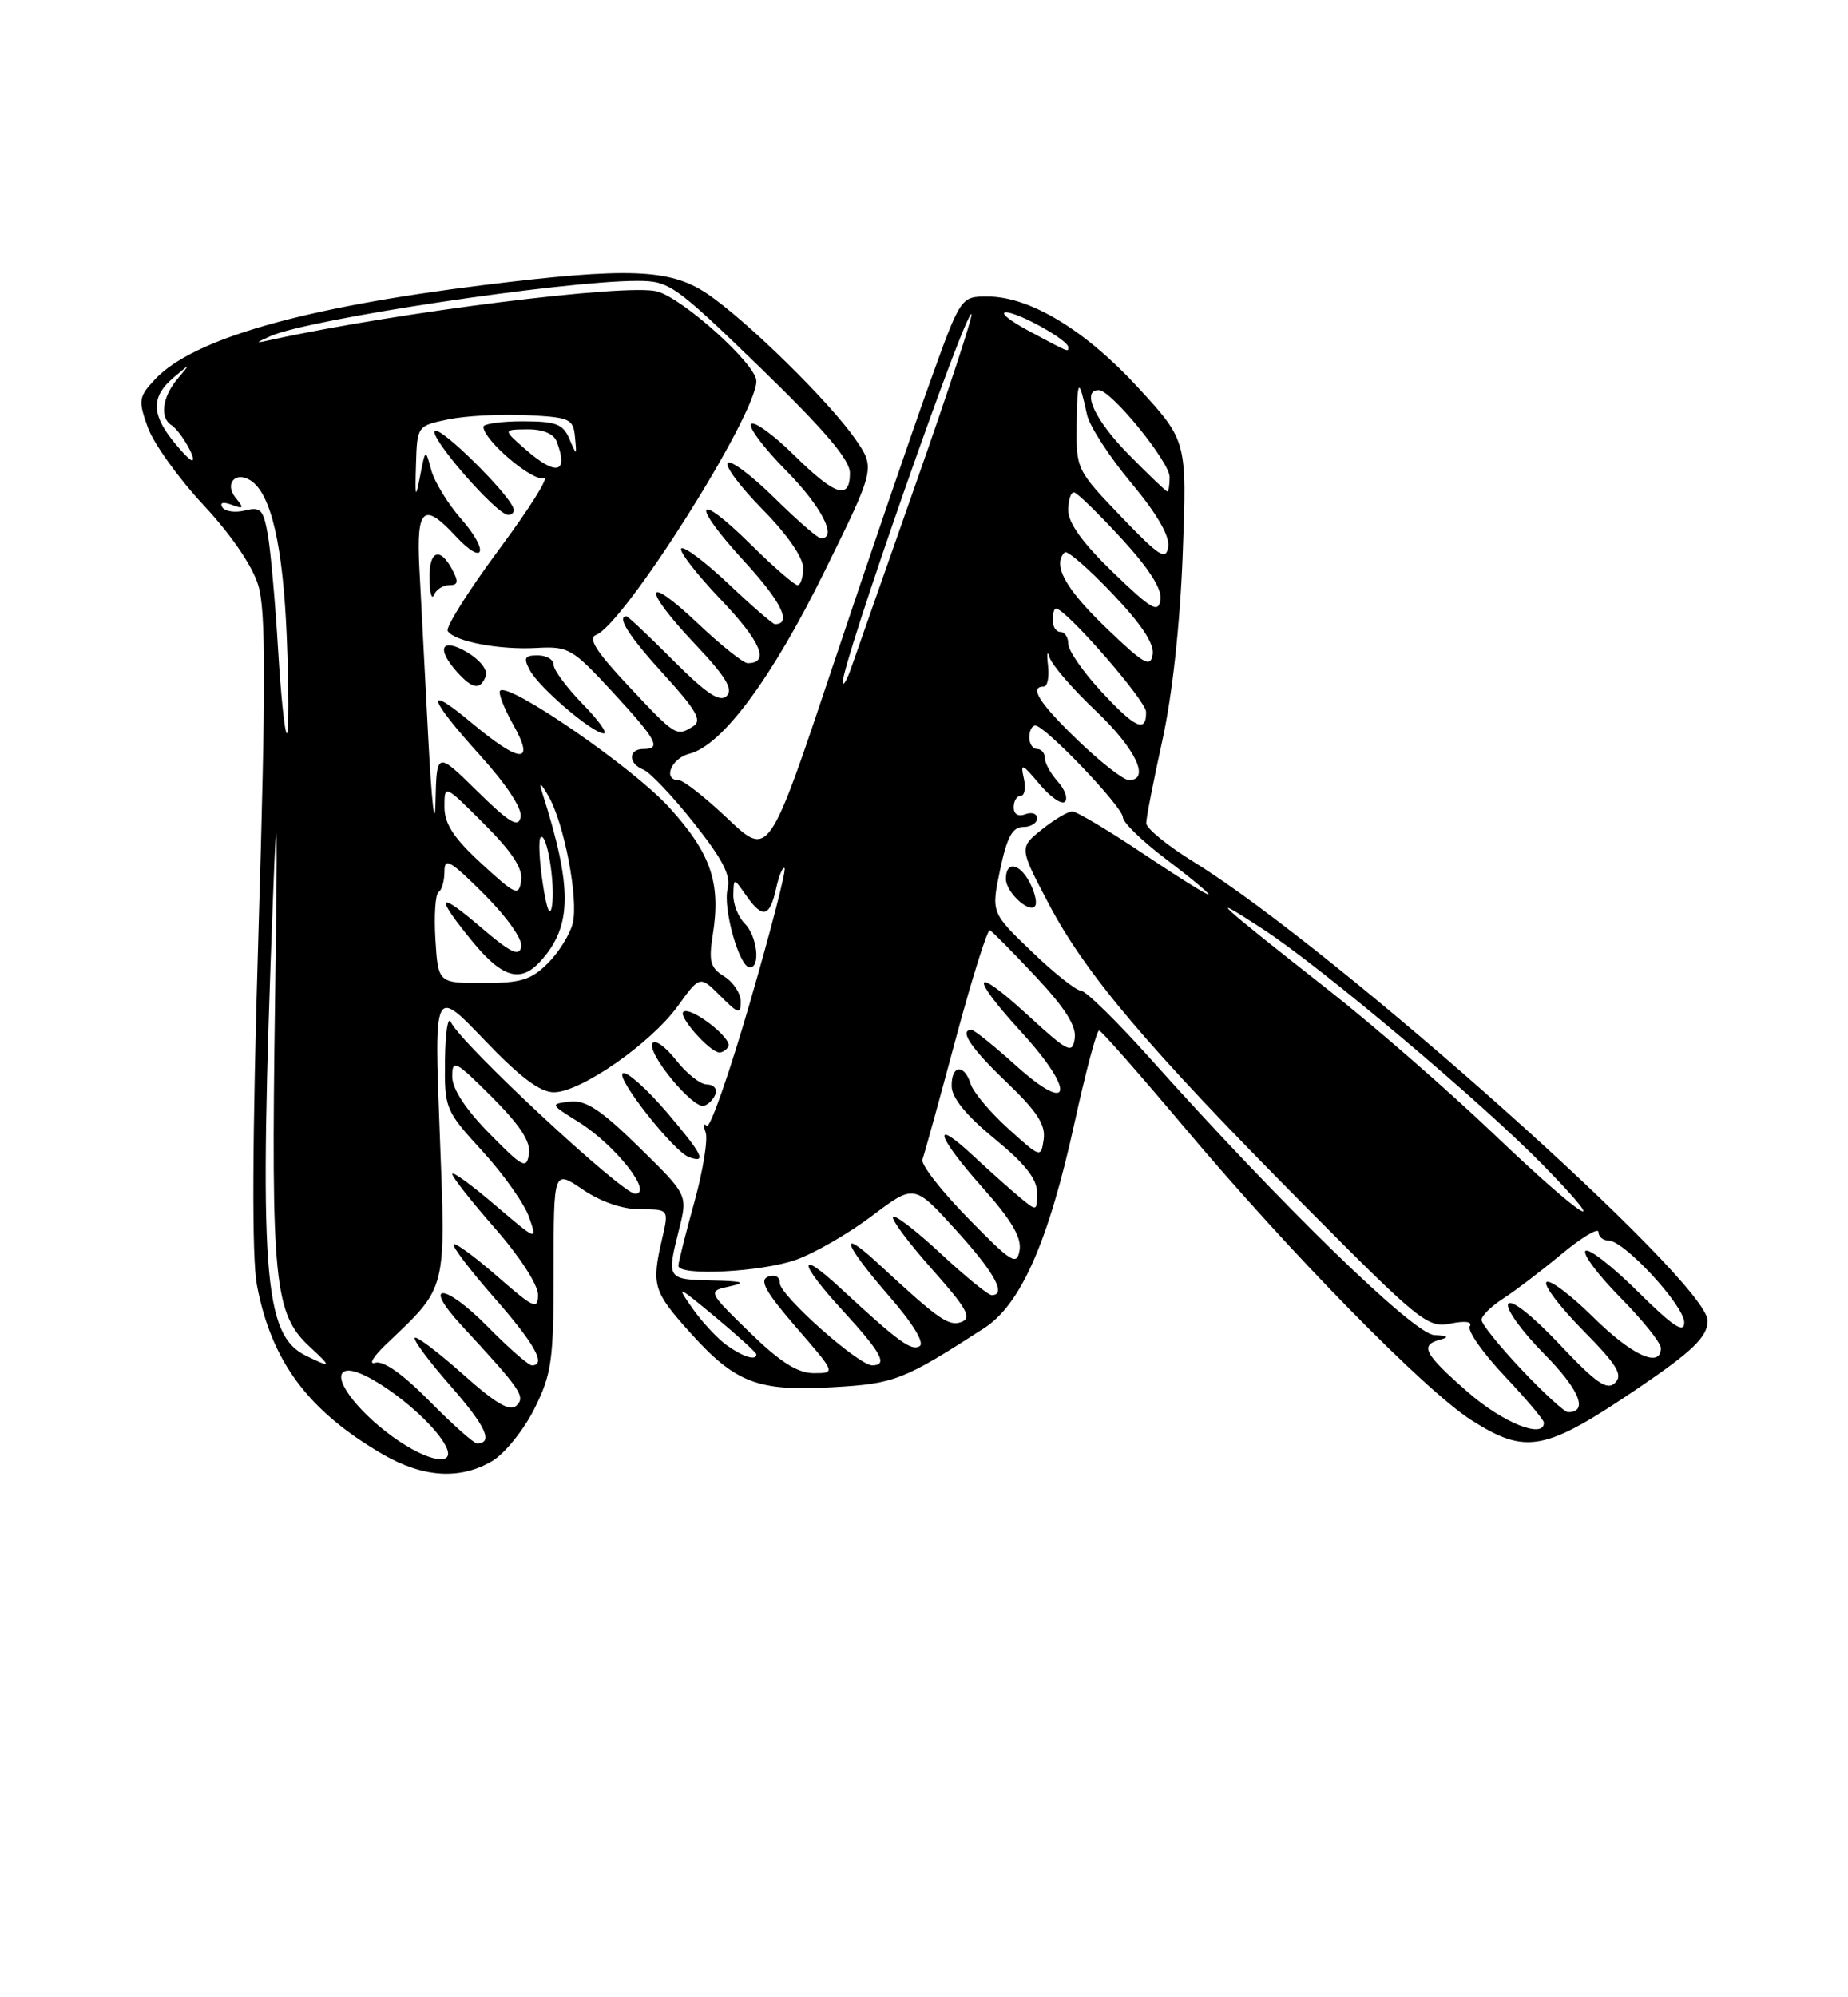 <?xml version="1.0" encoding="UTF-8" standalone="no"?>
<!DOCTYPE svg PUBLIC "-//W3C//DTD SVG 1.1//EN" "http://www.w3.org/Graphics/SVG/1.1/DTD/svg11.dtd" >
<svg xmlns="http://www.w3.org/2000/svg" xmlns:xlink="http://www.w3.org/1999/xlink" version="1.1" viewBox="0 0 237 256">
 <g >
 <path fill="currentColor"
d=" M 63.12 187.27 C 64.73 186.32 67.16 183.30 68.53 180.57 C 70.77 176.07 71.00 174.42 71.00 162.77 C 71.00 149.93 71.00 149.93 74.73 152.46 C 77.05 154.04 79.85 155.00 82.13 155.00 C 85.79 155.00 85.79 155.00 84.92 158.75 C 83.53 164.74 83.76 165.51 88.47 170.76 C 94.33 177.28 97.16 178.36 106.83 177.80 C 114.75 177.35 115.87 176.91 126.22 170.23 C 130.92 167.20 134.48 159.11 137.81 143.90 C 139.24 137.36 140.66 132.03 140.96 132.08 C 141.26 132.12 146.22 137.76 152.00 144.62 C 165.56 160.73 182.78 178.27 188.72 182.04 C 195.75 186.49 198.11 186.04 210.14 177.89 C 217.05 173.21 219.00 171.32 219.00 169.29 C 219.00 164.26 171.38 121.77 153.07 110.46 C 149.73 108.40 147.00 106.17 147.00 105.51 C 147.00 104.85 147.93 100.07 149.07 94.90 C 150.35 89.07 151.34 80.00 151.68 71.00 C 152.23 56.50 152.23 56.50 145.98 49.70 C 139.18 42.30 132.07 38.00 126.64 38.00 C 123.21 38.00 123.21 38.00 119.17 49.25 C 116.94 55.44 111.41 71.62 106.86 85.21 C 98.60 109.91 98.60 109.91 93.36 104.96 C 90.48 102.23 87.64 100.00 87.06 100.00 C 84.95 100.00 86.06 97.20 88.41 96.61 C 92.61 95.56 98.99 86.96 105.74 73.25 C 112.27 60.00 112.27 60.00 109.67 56.25 C 106.30 51.40 95.59 40.91 90.61 37.59 C 85.89 34.45 80.49 34.25 61.99 36.54 C 38.83 39.41 24.75 43.44 19.90 48.60 C 17.77 50.87 17.71 51.30 18.95 54.77 C 19.68 56.82 22.90 61.31 26.10 64.74 C 29.67 68.57 32.39 72.56 33.13 75.05 C 34.09 78.25 34.10 87.74 33.15 119.31 C 32.34 146.44 32.28 161.20 32.95 164.73 C 34.80 174.48 39.49 180.79 49.00 186.35 C 54.22 189.40 58.98 189.71 63.12 187.27 Z  M 50.36 184.15 C 45.60 180.70 42.46 176.35 44.28 175.73 C 46.43 174.99 55.00 181.34 57.12 185.25 C 58.64 188.06 54.92 187.45 50.36 184.15 Z  M 55.08 179.58 C 51.64 176.10 49.16 174.35 48.12 174.67 C 47.23 174.95 47.85 173.90 49.50 172.32 C 57.42 164.78 57.18 165.72 56.39 145.09 C 55.68 126.57 55.68 126.57 62.11 133.28 C 66.68 138.06 69.26 140.00 71.03 140.00 C 74.45 140.00 83.44 133.76 86.91 128.97 C 89.76 125.03 89.76 125.03 92.38 127.65 C 94.70 129.97 95.00 130.05 95.00 128.38 C 95.00 127.33 94.05 125.89 92.89 125.16 C 91.09 124.04 90.87 123.23 91.41 119.82 C 92.48 113.14 91.17 109.35 85.76 103.42 C 81.11 98.34 65.25 87.41 64.14 88.53 C 63.87 88.80 64.63 90.78 65.84 92.92 C 68.68 97.98 66.74 97.88 60.47 92.64 C 54.36 87.53 54.86 89.39 61.58 96.82 C 65.00 100.61 67.00 103.66 66.77 104.74 C 66.46 106.14 65.33 105.46 61.19 101.39 C 56.00 96.29 56.00 96.29 55.85 102.89 C 55.77 106.53 55.35 102.75 54.92 94.50 C 54.49 86.25 53.98 76.46 53.78 72.75 C 53.39 65.11 54.33 64.29 58.42 68.70 C 62.12 72.69 62.79 70.67 59.15 66.52 C 57.43 64.56 55.70 61.73 55.30 60.23 C 54.56 57.50 54.56 57.50 53.88 61.00 C 53.29 64.04 53.22 63.85 53.35 59.54 C 53.50 54.59 53.51 54.58 57.50 53.75 C 59.70 53.30 64.20 53.05 67.50 53.21 C 73.08 53.48 73.52 53.67 73.74 56.00 C 73.98 58.46 73.97 58.47 73.02 56.25 C 72.21 54.34 71.30 54.00 67.03 54.00 C 64.26 54.00 62.00 54.32 62.00 54.70 C 62.00 56.40 68.35 61.80 69.73 61.27 C 70.55 60.96 67.99 65.05 64.05 70.36 C 60.11 75.67 57.13 80.40 57.42 80.88 C 58.25 82.22 64.05 83.32 68.81 83.05 C 72.90 82.82 73.40 83.11 78.52 88.65 C 84.27 94.89 84.87 96.00 82.50 96.00 C 80.56 96.00 80.56 97.89 82.50 98.64 C 83.32 98.95 86.23 102.01 88.95 105.44 C 92.68 110.13 93.76 112.21 93.32 113.90 C 92.67 116.37 94.82 124.00 96.16 124.00 C 97.57 124.00 97.10 119.95 95.50 118.36 C 94.67 117.53 94.02 115.88 94.05 114.68 C 94.10 112.50 94.10 112.50 95.67 114.75 C 97.79 117.78 98.71 117.58 99.52 113.93 C 99.89 112.24 100.38 111.05 100.62 111.28 C 100.85 111.52 98.87 119.21 96.21 128.38 C 93.55 137.55 91.05 144.71 90.64 144.30 C 90.23 143.90 90.16 144.26 90.49 145.12 C 90.82 145.98 90.17 150.01 89.05 154.07 C 87.92 158.14 87.00 161.81 87.00 162.23 C 87.00 163.58 97.59 163.05 102.06 161.48 C 104.44 160.64 108.82 158.11 111.81 155.86 C 117.24 151.76 117.24 151.76 122.57 157.63 C 127.54 163.09 129.14 166.00 127.18 166.00 C 126.73 166.00 123.79 163.60 120.64 160.67 C 117.49 157.74 114.73 155.62 114.52 155.97 C 114.30 156.32 116.57 159.35 119.55 162.70 C 123.96 167.65 124.67 168.91 123.33 169.43 C 121.69 170.06 120.42 169.17 112.75 162.07 C 107.42 157.13 108.11 159.32 114.01 166.11 C 117.09 169.65 118.60 172.13 117.94 172.54 C 116.87 173.20 115.22 171.98 107.77 165.09 C 102.20 159.93 102.38 161.79 108.05 167.95 C 113.06 173.41 113.92 175.00 111.86 175.00 C 110.09 175.00 100.00 166.02 100.00 164.45 C 100.00 163.63 99.39 163.30 98.50 163.64 C 97.34 164.08 98.19 165.60 102.09 170.11 C 107.20 176.00 107.20 176.00 104.35 176.00 C 102.27 175.99 100.05 174.58 96.12 170.75 C 90.73 165.50 90.73 165.50 93.62 164.87 C 95.82 164.38 95.27 164.21 91.25 164.12 C 85.52 163.99 85.48 163.93 87.10 157.52 C 88.20 153.15 88.20 153.15 81.94 147.02 C 77.04 142.23 75.12 140.96 73.09 141.20 C 70.53 141.50 70.55 141.53 74.14 143.77 C 78.87 146.70 83.85 153.00 81.45 153.00 C 79.76 153.00 59.05 133.72 57.82 131.00 C 57.45 130.18 57.11 132.36 57.07 135.86 C 57.00 142.11 57.08 142.31 61.89 147.57 C 64.58 150.51 67.26 154.30 67.85 156.00 C 68.93 159.09 68.92 159.08 63.46 154.43 C 60.46 151.86 58.00 150.08 58.00 150.47 C 58.00 150.87 60.48 154.01 63.50 157.46 C 66.63 161.02 69.00 164.68 69.00 165.94 C 69.00 167.93 68.47 167.69 63.80 163.61 C 60.94 161.11 58.41 159.25 58.18 159.49 C 57.95 159.72 60.28 162.79 63.38 166.32 C 68.60 172.27 70.12 175.00 68.21 175.00 C 67.78 175.00 65.23 172.77 62.54 170.04 C 57.02 164.43 54.01 164.27 59.18 169.87 C 66.83 178.14 67.41 178.99 66.25 180.15 C 65.42 180.98 63.63 179.94 59.38 176.15 C 56.22 173.34 53.44 171.23 53.20 171.47 C 52.95 171.71 55.03 174.50 57.81 177.67 C 62.33 182.82 63.32 185.00 61.16 185.00 C 60.76 185.00 58.02 182.56 55.08 179.58 Z  M 85.51 142.56 C 82.90 139.51 80.37 137.27 79.88 137.57 C 78.94 138.15 86.42 147.62 88.37 148.32 C 90.71 149.16 90.10 147.94 85.51 142.56 Z  M 91.77 140.19 C 91.99 139.53 91.49 139.00 90.66 139.00 C 89.82 139.00 88.05 137.60 86.70 135.88 C 85.36 134.17 84.00 133.19 83.68 133.71 C 82.91 134.95 88.90 142.20 90.30 141.73 C 90.89 141.54 91.55 140.84 91.77 140.19 Z  M 93.40 134.16 C 94.03 133.14 88.48 128.86 87.62 129.71 C 87.02 130.31 90.88 134.70 92.19 134.89 C 92.57 134.95 93.12 134.62 93.40 134.16 Z  M 74.70 90.21 C 72.67 88.12 71.00 85.87 71.00 85.21 C 71.00 84.54 70.08 84.00 68.96 84.00 C 67.27 84.00 67.10 84.32 67.96 85.92 C 69.16 88.16 76.00 94.00 77.43 94.00 C 77.97 94.00 76.74 92.29 74.70 90.21 Z  M 62.30 86.66 C 62.59 85.89 61.57 84.59 59.91 83.60 C 56.60 81.65 55.89 83.11 58.65 86.17 C 60.62 88.34 61.60 88.48 62.30 86.66 Z  M 57.62 75.00 C 58.76 75.00 58.84 74.57 58.00 73.00 C 56.39 69.99 54.99 70.59 55.08 74.25 C 55.12 76.04 55.38 76.94 55.66 76.25 C 55.94 75.56 56.82 75.00 57.62 75.00 Z  M 65.83 65.11 C 65.09 63.12 56.78 54.91 55.83 55.22 C 54.66 55.61 63.67 66.00 65.18 66.00 C 65.72 66.00 66.02 65.60 65.83 65.11 Z  M 188.23 178.42 C 182.60 173.49 182.03 172.40 184.75 171.69 C 185.91 171.39 185.65 171.19 183.95 171.12 C 181.31 171.00 164.45 154.60 147.58 135.75 C 143.28 130.94 139.25 126.99 138.63 126.98 C 138.01 126.97 135.16 124.71 132.31 121.96 C 127.11 116.97 127.11 116.97 128.26 111.48 C 129.14 107.30 129.84 106.00 131.21 106.00 C 132.19 106.00 133.00 105.50 133.00 104.89 C 133.00 104.28 132.32 104.05 131.50 104.36 C 130.59 104.71 130.00 104.36 130.00 103.47 C 130.00 102.66 130.41 102.00 130.91 102.00 C 131.40 102.00 131.58 100.99 131.30 99.75 C 130.85 97.75 131.07 97.84 133.31 100.50 C 134.69 102.15 136.16 103.17 136.57 102.76 C 136.98 102.35 136.57 101.19 135.66 100.18 C 134.75 99.17 134.00 97.82 134.00 97.17 C 134.00 96.53 133.55 96.00 133.00 96.00 C 132.45 96.00 132.00 95.33 132.00 94.50 C 132.00 93.67 132.35 93.00 132.78 93.00 C 134.03 93.00 144.00 103.44 144.00 104.75 C 144.00 105.40 146.47 107.80 149.50 110.09 C 152.53 112.37 155.00 114.42 155.00 114.64 C 155.00 114.86 151.29 112.55 146.76 109.52 C 142.23 106.48 138.06 104.00 137.51 104.00 C 136.95 104.01 135.20 105.05 133.60 106.33 C 130.71 108.65 130.71 108.65 134.47 115.80 C 139.21 124.84 147.26 134.33 167.16 154.38 C 182.08 169.42 183.08 170.23 186.01 169.65 C 187.93 169.26 188.87 169.40 188.49 170.01 C 188.16 170.55 190.16 173.40 192.94 176.35 C 195.72 179.29 198.00 181.99 198.00 182.35 C 198.00 184.48 192.74 182.36 188.23 178.42 Z  M 132.03 113.06 C 130.71 110.59 129.00 110.36 129.00 112.64 C 129.00 114.46 132.32 117.37 132.81 115.99 C 132.99 115.50 132.63 114.19 132.03 113.06 Z  M 195.15 175.56 C 192.32 172.57 190.00 169.69 190.00 169.17 C 190.00 168.66 191.24 167.43 192.75 166.46 C 194.26 165.49 197.64 162.92 200.25 160.75 C 202.86 158.59 205.00 157.31 205.00 157.91 C 205.00 158.51 205.58 159.00 206.29 159.00 C 208.29 159.00 216.00 167.34 216.00 169.51 C 216.00 170.97 214.55 170.01 210.03 165.53 C 206.74 162.27 203.73 159.94 203.33 160.33 C 202.94 160.73 204.95 163.41 207.81 166.31 C 210.66 169.20 213.00 172.11 213.00 172.78 C 213.00 175.43 209.30 173.74 204.31 168.81 C 201.41 165.95 198.73 163.94 198.33 164.33 C 197.94 164.73 200.05 167.51 203.02 170.52 C 207.39 174.95 208.17 176.22 207.13 177.24 C 206.09 178.26 204.72 177.30 199.97 172.27 C 196.51 168.61 193.82 166.49 193.43 167.12 C 193.06 167.71 195.12 170.58 198.00 173.50 C 202.57 178.12 203.75 181.00 201.09 181.00 C 200.65 181.00 197.97 178.55 195.15 175.56 Z  M 39.30 173.80 C 33.75 171.12 33.18 163.31 35.01 115.00 C 35.54 100.87 35.62 104.59 35.27 128.51 C 34.75 164.31 35.17 168.40 39.71 172.61 C 42.56 175.24 42.52 175.36 39.30 173.80 Z  M 93.28 172.48 C 92.09 171.65 90.09 169.51 88.83 167.73 C 86.68 164.67 86.83 164.73 91.78 168.84 C 94.65 171.23 97.00 173.37 97.00 173.59 C 97.00 174.43 95.37 173.95 93.28 172.48 Z  M 124.13 156.12 C 120.69 152.61 118.07 149.24 118.30 148.62 C 118.53 148.00 120.45 141.08 122.55 133.23 C 124.66 125.38 126.64 119.08 126.95 119.23 C 127.25 119.38 129.90 122.06 132.83 125.18 C 136.60 129.20 138.06 131.51 137.83 133.09 C 137.53 135.14 137.02 134.89 131.75 130.06 C 124.64 123.55 124.24 124.92 131.08 132.39 C 137.96 139.93 137.44 143.00 130.35 136.63 C 127.52 134.08 124.93 132.00 124.60 132.00 C 122.94 132.00 124.50 134.33 129.10 138.72 C 132.99 142.44 134.11 144.16 133.85 146.02 C 133.50 148.44 133.47 148.43 129.29 144.65 C 126.98 142.56 124.81 139.98 124.48 138.92 C 123.64 136.28 121.99 136.50 122.05 139.25 C 122.08 140.73 123.96 143.02 127.55 145.96 C 131.45 149.15 133.00 151.11 133.00 152.86 C 133.00 155.29 132.98 155.29 130.75 153.44 C 129.51 152.41 126.81 150.00 124.75 148.08 C 119.33 143.04 120.14 145.64 126.07 152.29 C 129.71 156.37 131.03 158.62 130.76 160.24 C 130.41 162.28 129.75 161.87 124.13 156.12 Z  M 191.73 145.50 C 185.81 139.84 176.18 131.45 170.33 126.86 C 155.80 115.44 154.43 114.17 162.00 119.11 C 169.57 124.05 190.07 141.32 197.94 149.38 C 207.28 158.94 203.03 156.29 191.73 145.50 Z  M 62.75 145.27 C 59.69 142.15 58.00 139.56 58.00 137.98 C 58.00 135.72 58.40 135.93 63.09 140.61 C 66.71 144.24 68.08 146.34 67.84 147.90 C 67.53 149.90 67.06 149.66 62.75 145.27 Z  M 55.84 120.40 C 55.65 117.32 55.84 114.60 56.25 114.34 C 56.66 114.09 57.00 112.90 57.00 111.70 C 57.00 109.85 57.75 110.28 62.10 114.62 C 65.04 117.56 67.05 120.42 66.85 121.36 C 66.58 122.64 65.48 122.11 61.75 118.92 C 56.10 114.07 55.68 114.68 60.57 120.65 C 64.42 125.35 66.76 126.03 69.33 123.19 C 73.40 118.69 73.44 113.81 69.51 101.50 C 69.09 100.17 69.36 100.34 70.32 102.00 C 72.36 105.50 74.22 115.27 73.45 118.35 C 73.09 119.77 71.66 122.07 70.26 123.46 C 68.13 125.59 66.80 126.00 61.96 126.00 C 56.19 126.00 56.19 126.00 55.84 120.40 Z  M 69.60 113.19 C 69.16 110.26 69.04 107.63 69.33 107.33 C 70.12 106.55 71.24 113.33 70.79 116.12 C 70.54 117.64 70.11 116.58 69.60 113.19 Z  M 61.75 110.69 C 58.18 107.41 57.00 105.60 57.00 103.42 C 57.00 100.52 57.00 100.52 62.09 105.61 C 65.70 109.22 67.08 111.34 66.84 112.88 C 66.53 114.90 66.14 114.73 61.75 110.69 Z  M 138.25 94.91 C 133.28 90.12 131.93 88.00 133.86 88.00 C 134.34 88.00 134.58 86.76 134.40 85.25 C 134.22 83.74 134.32 83.29 134.61 84.27 C 134.91 85.24 137.59 88.34 140.58 91.16 C 145.66 95.97 147.58 100.03 144.75 99.98 C 144.06 99.97 141.14 97.68 138.25 94.91 Z  M 35.66 83.25 C 35.31 77.34 34.72 70.78 34.37 68.68 C 33.79 65.31 33.44 64.92 31.42 65.43 C 30.16 65.75 28.85 65.56 28.51 65.02 C 28.14 64.42 28.61 64.29 29.70 64.70 C 31.25 65.28 31.32 65.15 30.20 63.78 C 28.77 62.01 30.18 60.37 32.10 61.56 C 34.75 63.20 36.30 69.88 36.78 81.75 C 37.05 88.49 37.05 94.00 36.79 94.00 C 36.52 94.00 36.02 89.16 35.66 83.25 Z  M 80.64 87.97 C 76.50 83.57 75.37 81.80 76.43 81.39 C 80.06 80.00 97.00 53.19 97.00 48.84 C 97.00 46.70 87.52 38.17 84.23 37.34 C 80.25 36.34 51.18 39.99 35.00 43.51 C 32.63 44.03 32.62 44.01 34.72 43.07 C 39.63 40.89 72.14 36.00 81.73 36.00 C 85.83 36.00 86.50 36.47 97.51 47.13 C 105.79 55.16 109.00 58.93 109.00 60.63 C 109.00 64.15 107.11 63.54 101.81 58.31 C 99.19 55.73 96.72 53.94 96.33 54.34 C 95.94 54.73 97.95 57.41 100.81 60.31 C 105.36 64.91 107.46 69.00 105.28 69.00 C 104.89 69.00 102.20 66.66 99.31 63.81 C 96.41 60.95 93.73 58.94 93.33 59.33 C 92.94 59.73 94.95 62.41 97.81 65.31 C 100.92 68.46 103.00 71.45 103.00 72.78 C 103.00 74.00 102.68 75.00 102.28 75.00 C 101.89 75.00 99.20 72.66 96.31 69.81 C 89.14 62.73 88.49 64.37 95.45 71.95 C 100.21 77.12 101.61 80.00 99.38 80.00 C 99.11 80.00 96.43 77.68 93.43 74.84 C 90.43 72.01 87.70 69.96 87.37 70.30 C 87.04 70.63 89.34 73.60 92.48 76.89 C 97.61 82.27 98.75 85.00 95.88 85.00 C 95.33 85.00 92.43 82.68 89.44 79.85 C 82.52 73.31 82.32 75.35 89.17 82.59 C 93.06 86.70 94.06 88.34 93.20 89.20 C 92.33 90.07 90.64 88.95 86.37 84.68 C 83.25 81.55 80.54 79.00 80.35 79.00 C 79.03 79.00 80.72 81.63 85.18 86.50 C 89.28 91.00 90.06 92.35 88.93 93.07 C 86.75 94.45 86.67 94.40 80.64 87.97 Z  M 141.13 88.52 C 138.86 86.06 137.00 83.36 137.00 82.52 C 137.00 81.69 136.55 81.00 136.00 81.00 C 135.45 81.00 135.00 80.33 135.00 79.50 C 135.00 78.67 135.19 78.00 135.42 78.00 C 136.68 78.00 146.96 89.78 146.98 91.25 C 147.01 94.01 145.57 93.34 141.13 88.52 Z  M 108.08 87.46 C 107.91 85.28 123.90 39.57 124.59 40.26 C 124.79 40.46 121.65 50.05 117.60 61.56 C 113.56 73.08 109.78 83.85 109.20 85.50 C 108.63 87.15 108.12 88.03 108.08 87.46 Z  M 141.75 80.37 C 136.59 75.40 134.95 72.38 136.55 70.79 C 136.84 70.49 139.58 72.85 142.62 76.05 C 146.35 79.95 148.05 82.51 147.83 83.88 C 147.55 85.63 146.70 85.14 141.75 80.37 Z  M 142.75 73.37 C 138.87 69.63 137.00 67.05 137.00 65.42 C 137.00 64.09 137.34 63.05 137.75 63.11 C 138.16 63.18 140.90 65.84 143.83 69.03 C 147.37 72.88 149.05 75.52 148.83 76.87 C 148.55 78.63 147.71 78.15 142.75 73.37 Z  M 143.75 66.19 C 138.05 60.24 138.00 60.13 138.08 54.34 C 138.16 48.46 138.34 48.29 139.41 53.16 C 139.73 54.62 142.28 58.55 145.07 61.89 C 148.38 65.85 150.03 68.70 149.82 70.08 C 149.54 71.89 148.70 71.35 143.75 66.19 Z  M 144.71 58.22 C 140.41 53.85 138.63 50.00 140.92 50.00 C 142.50 50.00 150.00 59.20 150.00 61.14 C 150.00 62.16 149.87 63.00 149.71 63.00 C 149.55 63.00 147.30 60.85 144.71 58.22 Z  M 67.31 57.53 C 64.50 55.06 64.50 55.06 67.64 55.03 C 69.61 55.01 71.01 55.59 71.39 56.58 C 72.97 60.70 71.34 61.08 67.31 57.53 Z  M 22.07 56.37 C 19.40 52.97 19.45 50.77 22.25 48.40 C 24.50 46.50 24.50 46.50 22.75 48.58 C 20.81 50.88 20.47 53.55 21.99 54.50 C 23.11 55.19 25.32 59.00 24.61 59.00 C 24.35 59.00 23.21 57.81 22.07 56.37 Z  M 132.00 42.45 C 129.53 41.13 128.18 40.05 129.00 40.03 C 130.56 40.01 137.00 43.59 137.00 44.49 C 137.00 45.15 137.25 45.25 132.00 42.45 Z "/>
</g>
</svg>
